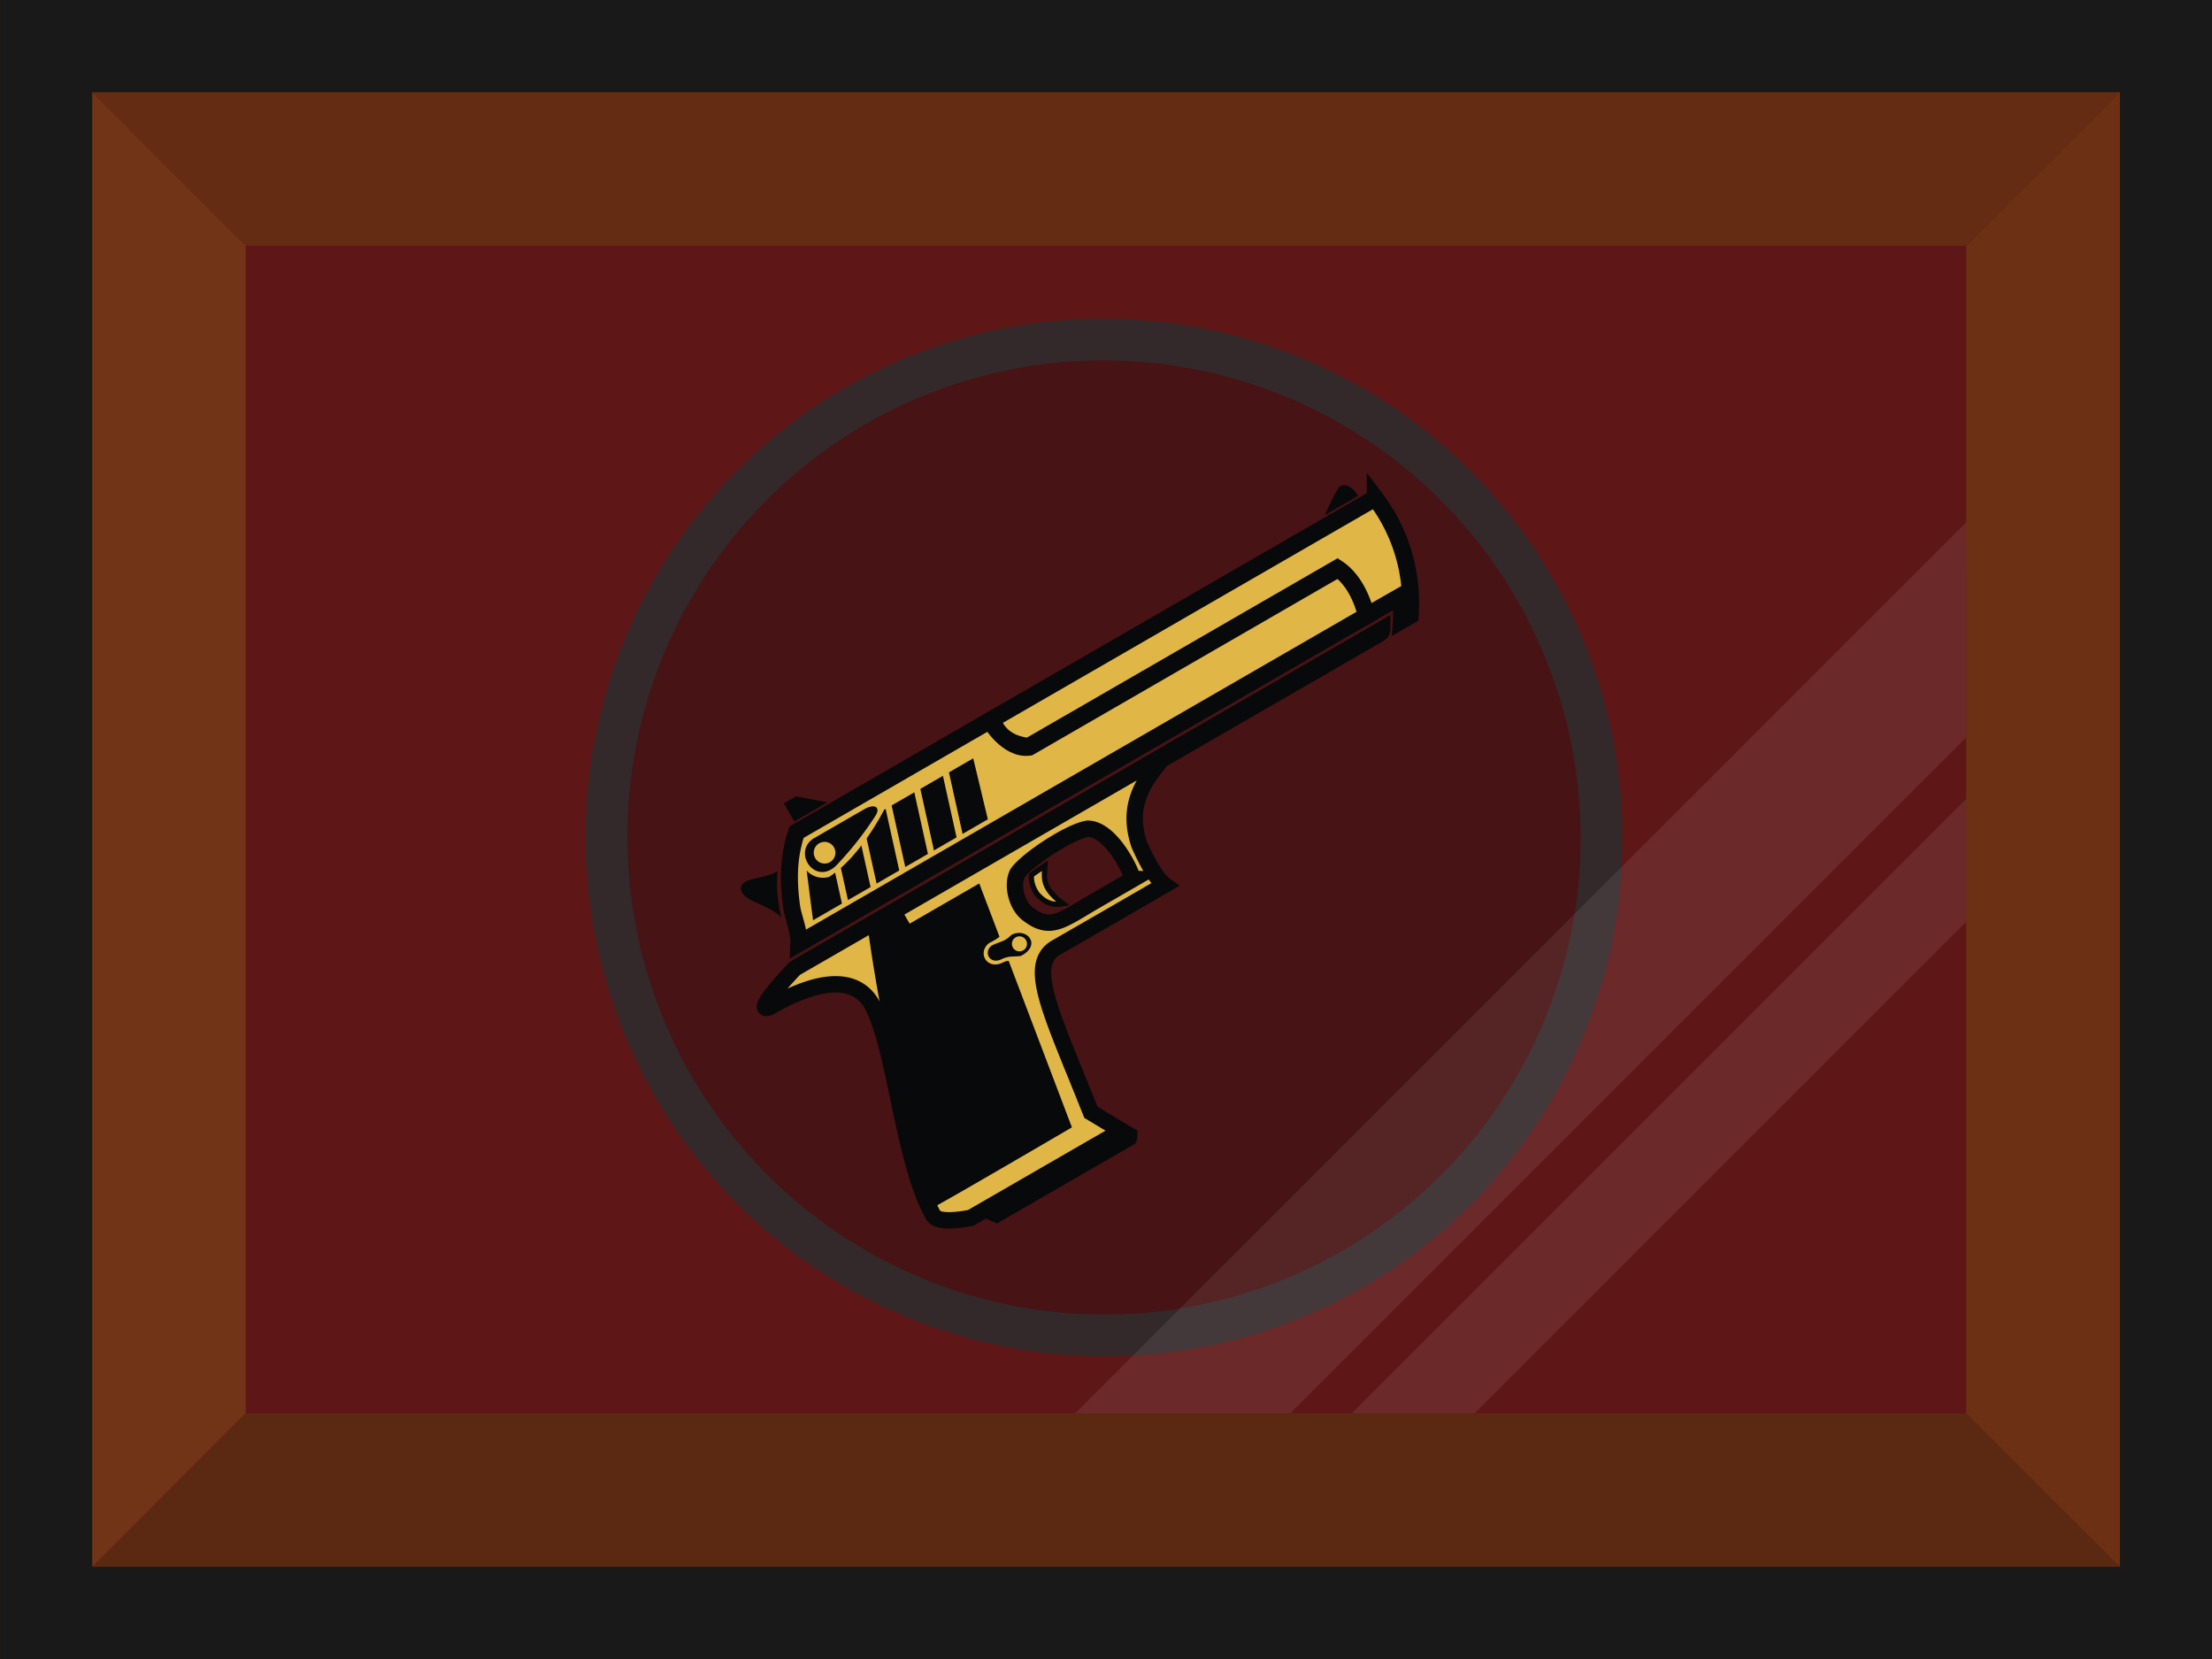 <svg xmlns="http://www.w3.org/2000/svg" width="144" height="108" viewBox="0 0 38.1 28.575"><defs><clipPath id="a"><path fill="#fff" stroke-width="3.175" d="M-13.229 268.425h38.1V297h-38.1z"/></clipPath><clipPath id="b"><ellipse cx="-282.472" cy="-35.694" rx="18.22" ry="18.195" stroke-miterlimit="10" fill-opacity=".271" stroke-width="1.643" stroke-opacity=".769"/></clipPath></defs><g transform="translate(0 -268.425)"><rect width="38.1" height="28.575" y="268.425" rx="0" fill="#5b0e0e"/><path d="M0 268.425l4.233 4.233h29.634l4.233-4.233z" fill="#642d13"/><path d="M38.1 297l-4.233-4.233H4.233L0 297z" fill="#5b2911"/><path d="M0 297l4.233-4.233v-20.109L0 268.425z" fill="#723416"/><path d="M38.1 268.425l-4.233 4.233v20.109L38.1 297z" fill="#6c3115"/><path clip-path="url(#a)" transform="translate(13.23)" fill="none" stroke="#191919" stroke-width="3.175" d="M-13.229 268.425h38.1V297h-38.1z"/><path d="M33.867 282.183l-10.584 10.584H25.4l8.467-8.467z" fill="#ededed" fill-opacity=".086"/><ellipse stroke-miterlimit="10" ry="18.195" rx="18.22" transform="matrix(-.219 -.439 .439 -.219 -27.176 151.028)" cy="-35.694" cx="-282.472" clip-path="url(#b)" fill-opacity=".271" stroke="#292929" stroke-width="2.93" stroke-opacity=".773"/><g transform="translate(54.773 -4.554)"><path d="M-35.29 292.635l-2.314 1.336-.04-.017 2.389-1.38c0 .043-.035.06-.035.06z" stroke="#000" stroke-width=".144"/><path d="M-41.379 287.986a2.26 2.26 0 0 0 .065.793c-.292-.267-.648-.249-.7-.495.02-.202.375-.148.635-.298z"/><path d="M-41.083 289.659s-.743.777-.443.671c1.246-.72 1.643-.291 1.78-.034.4.748.53 2.722 1.05 3.617.094.163.647.041.647.041l2.596-1.498-.53-.318c-.67-1.69-1.118-2.538-.6-2.837a412.22 412.22 0 0 0 1.87-1.08c-.21-.15-.441-.705-.441-.705-.207-.632.053-1.028.312-1.357a.661.661 0 0 0 .093-.157zm5.826-1.539l-.675.39c-.547.32-.748.501-1.114.228-.224-.148-.3-.52-.204-.713.148-.224.897-.726 1.216-.772.35.006.68.577.777.867z" fill="#e1b43f" stroke="#000" stroke-width=".282"/><path d="M-36.775 287.889c-.013.215-.057.38.308.653-.057.008-.237.068-.44-.162-.13-.18-.098-.332-.098-.332z" fill="#e1b43f" stroke="#000" stroke-width=".091"/><path d="M-41.063 286.696l.544.102-.572.33-.18-.312zm9.375-5.344c-.079.06-.265.5-.265.5l.57-.33c-.12-.208-.253-.2-.305-.17z"/><path d="M-31.281 283.612l-9.732 5.618c.01-.207-.1-.47-.121-.611-.093-.63-.014-1.023.081-1.306l3.329-1.922s.3.512.68.458l5.427-3.135c.143.127.323.61.4.861z" fill="#e1b43f" stroke="#000" stroke-width=".292"/><path d="M-30.484 283.583l-.15.086c.016-.214-.034-.41-.034-.41l-.572.327s-.106-.562-.499-.82l-5.314 3.068c-.558-.055-.625-.47-.625-.47l6.593-3.806a2.98 2.98 0 0 1 .601 2.025z" fill="#e1b43f" stroke="#000" stroke-width=".292"/><path d="M-31.007 283.886l-3.588 2.072.017-.05 3.606-2.082a.07.07 0 0 1-.035.06z" fill="#fff" fill-opacity=".389" stroke="#000" stroke-width=".292"/><path d="M-38.01 286.041l-1.535.886s-.398.802-.947 1.156a.383.383 0 0 1-.387-.109l.11.856 3.011-1.739"/><path d="M-40.473 287.366l.26 1.174m.233-1.46l.26 1.175" fill="#323232" stroke="#e1b43f" stroke-width=".114"/><path d="M-40.373 287.89a5.68 5.68 0 0 0 .68-.861c.09-.137-.005-.22-.196-.11l-.883.509c-.35.247.043.806.399.462zm.547 1.068c.176 1.346.732 4.146 1.122 4.821.292-.151 2.394-1.382 2.394-1.382l-1.085-2.857s.01-.04-.138.033c-.26.094-.403-.196-.203-.35.157-.08.178-.111.178-.111l-.348-.916-1.199.692-.15-.26z"/><path d="M-37.357 289.086c-.116.12-.19.106-.336.18-.142.109-.04.313.144.247.16-.08.203-.048.358-.068.377-.192.094-.507-.166-.36z"/><circle transform="rotate(-30)" r=".187" cy="228.841" cx="-178.968" fill="#e1b43f"/><circle transform="rotate(-30)" r=".13" cy="231.879" cx="-176.846" fill="#e1b43f"/><path d="M-39.486 286.796l.26 1.174m.234-1.46l.26 1.175m.233-1.459l.26 1.174" fill="#323232" stroke="#e1b43f" stroke-width=".114"/></g><path d="M33.867 277.42L18.52 292.768h3.704l11.642-11.642z" fill="#ededed" fill-opacity=".086"/><path fill="#dbf0ff" fill-opacity=".04" d="M4.233 272.658h29.633v20.108H4.233z"/></g></svg>
